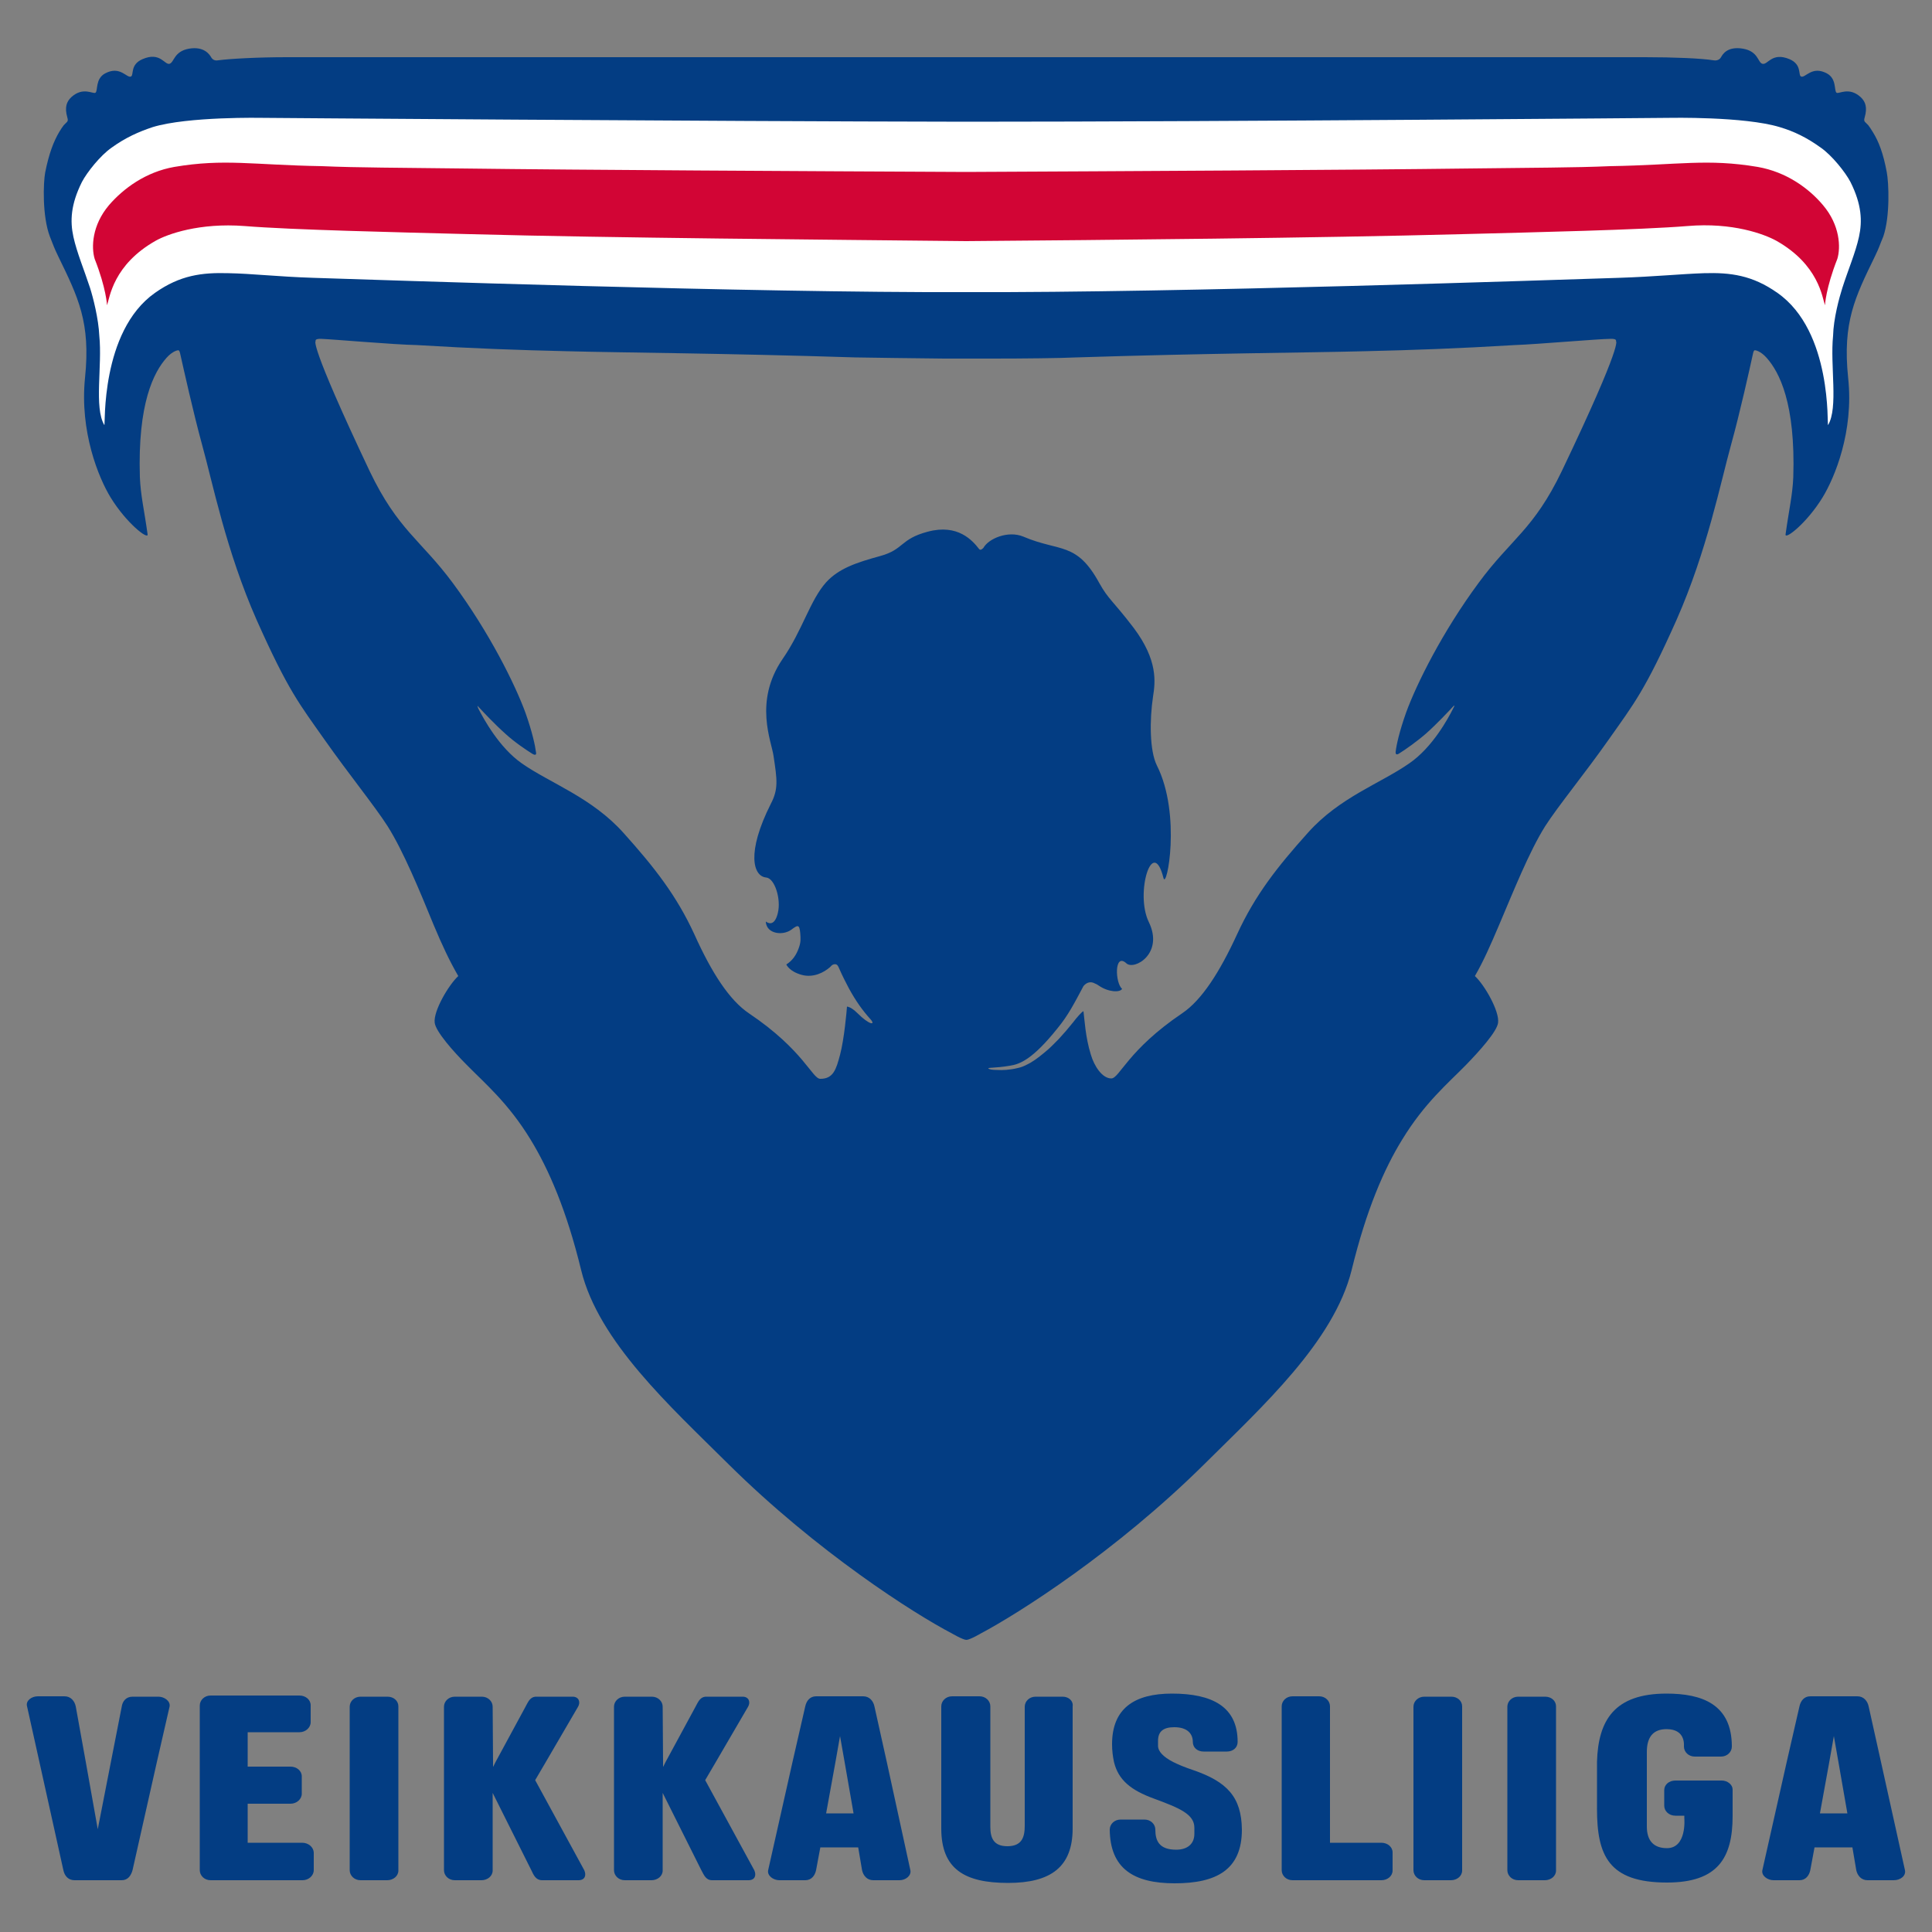 <?xml version="1.0" encoding="utf-8"?>
<!-- Generator: Adobe Illustrator 25.0.1, SVG Export Plug-In . SVG Version: 6.00 Build 0)  -->
<svg version="1.1" id="Layer_1" xmlns="http://www.w3.org/2000/svg" xmlns:xlink="http://www.w3.org/1999/xlink" x="0px" y="0px"
	 viewBox="0 0 500 500" style="enable-background:new 0 0 500 500;" xml:space="preserve">
<rect x="0" y="0" width="500" height="500" fill="#808080" stroke="none"/>
<style type="text/css">
	.st0{display:none;fill:#FFFFFF;}
	.st1{display:none;fill:none;stroke:#FFFFFF;stroke-width:0.562;stroke-miterlimit:10;}
	.st2{fill:#033D83;}
	.st3{fill:#FFFFFF;}
	.st4{fill:#D20535;}
</style>
<g>
	<g>
		<path class="st0" d="M354.1,355.2c-2.2,0-3.9,1.8-3.9,3.9c0,2.2,1.8,3.9,3.9,3.9c2.2,0,3.9-1.8,3.9-3.9S356.2,355.2,354.1,355.2
			 M357.4,359.2c0,1.9-1.5,3.4-3.3,3.4c-1.9,0-3.4-1.5-3.4-3.4c0-1.8,1.5-3.3,3.4-3.3C355.9,355.8,357.4,357.3,357.4,359.2"/>
		<path class="st0" d="M354,360.8c-0.9,0-1.7-0.8-1.7-1.7c0-0.9,0.8-1.7,1.7-1.7c0.7,0,1.2,0.4,1.5,1h0.5c-0.3-0.8-1.1-1.4-2-1.4
			c-1.2,0-2.1,1-2.1,2.1c0,1.2,1,2.1,2.1,2.1c1,0,1.8-0.6,2-1.5h-0.5C355.3,360.4,354.7,360.8,354,360.8"/>
		<path class="st0" d="M364.7,361.5c-0.2,0.1-0.4,0.2-0.7,0.3c-0.3,0.1-0.5,0.1-0.8,0.1s-0.6,0-0.8-0.2c-0.3-0.1-0.5-0.3-0.7-0.5
			c-0.2-0.3-0.4-0.6-0.5-0.9s-0.1-0.7-0.1-1.1s0.1-0.7,0.2-1.1c0.1-0.3,0.3-0.6,0.5-0.9c0.2-0.2,0.4-0.4,0.7-0.6
			c0.3-0.1,0.6-0.2,0.9-0.2c0.2,0,0.5,0,0.7,0.1s0.4,0.2,0.6,0.3l-0.3,0.4c-0.2-0.1-0.3-0.2-0.5-0.2c-0.2-0.1-0.3-0.1-0.5-0.1
			c-0.3,0-0.6,0.1-0.8,0.2c-0.2,0.1-0.4,0.4-0.5,0.7c-0.1,0.2-0.1,0.4-0.2,0.6c0,0.2,0,0.5,0,0.8c0,0.2,0,0.5,0,0.6
			c0,0.2,0.1,0.3,0.1,0.5c0.1,0.3,0.3,0.6,0.6,0.7c0.3,0.2,0.5,0.2,0.8,0.2c0.2,0,0.4,0,0.5-0.1c0.2-0.1,0.3-0.1,0.5-0.3
			L364.7,361.5"/>
		<path class="st0" d="M368.6,359.4c0-0.4,0-0.7-0.1-1c0-0.3-0.1-0.5-0.2-0.7s-0.2-0.4-0.4-0.5c-0.2-0.1-0.4-0.2-0.7-0.2
			c-0.2,0-0.5,0-0.7,0.1s-0.3,0.3-0.4,0.5s-0.2,0.4-0.2,0.6s-0.1,0.5-0.1,0.8c0,0.4,0,0.8,0.1,1.1c0.1,0.3,0.1,0.6,0.2,0.8
			c0.1,0.1,0.1,0.2,0.2,0.2c0.1,0.1,0.2,0.1,0.3,0.2c0.1,0.1,0.2,0.1,0.3,0.1c0.1,0,0.2,0,0.3,0c0.2,0,0.4,0,0.6-0.1
			s0.3-0.2,0.4-0.3c0.1-0.1,0.1-0.2,0.2-0.3c0-0.1,0.1-0.2,0.1-0.3c0-0.1,0.1-0.3,0.1-0.4C368.6,359.8,368.6,359.6,368.6,359.4
			 M369.3,359.3c0,0.5-0.1,0.9-0.2,1.3c-0.1,0.3-0.3,0.6-0.6,0.9c-0.2,0.2-0.4,0.3-0.6,0.4s-0.4,0.1-0.7,0.1c-0.3,0-0.6,0-0.9-0.2
			c-0.2-0.1-0.5-0.3-0.6-0.5c-0.4-0.5-0.6-1.2-0.6-2.1c0-0.4,0.1-0.8,0.2-1.1c0.1-0.3,0.2-0.6,0.4-0.8c0.2-0.2,0.4-0.4,0.7-0.5
			c0.3-0.1,0.5-0.2,0.9-0.2c0.2,0,0.4,0,0.6,0.1c0.2,0,0.3,0.1,0.5,0.2c0.1,0.1,0.3,0.2,0.3,0.3c0.1,0.1,0.2,0.2,0.2,0.3
			c0.2,0.2,0.3,0.5,0.4,0.8C369.3,358.5,369.3,358.9,369.3,359.3"/>
		<path class="st0" d="M373,358.2c0-0.4-0.1-0.7-0.3-0.8c-0.1-0.1-0.2-0.2-0.4-0.2c-0.2-0.1-0.4-0.1-0.6-0.1H371v2.1h0.9
			c0.2,0,0.4,0,0.5-0.1c0.1,0,0.2-0.1,0.3-0.2C372.9,358.7,373,358.5,373,358.2 M373.7,358.1c0,0.3,0,0.5-0.1,0.7s-0.2,0.4-0.4,0.5
			c-0.2,0.2-0.4,0.3-0.6,0.3c-0.2,0.1-0.4,0.1-0.7,0.1H371v2.1h-0.6v-5.2h1.5c0.3,0,0.5,0,0.7,0s0.3,0.1,0.5,0.2
			C373.5,357.1,373.7,357.5,373.7,358.1"/>
		<path class="st0" d="M376.1,359.8v2h-0.6v-2.1l-1.7-3.2h0.8l1,2c0,0.1,0.1,0.2,0.1,0.3c0,0.1,0.1,0.2,0.1,0.2c0,0.1,0,0.1,0,0.1
			c0.1-0.2,0.2-0.4,0.3-0.6l1-2h0.7L376.1,359.8"/>
		<path class="st0" d="M380.8,358c0-0.2,0-0.3-0.1-0.5s-0.2-0.3-0.4-0.3c-0.1,0-0.2-0.1-0.3-0.1c-0.1,0-0.2,0-0.4,0H379v2h0.6
			c0.2,0,0.4,0,0.6-0.1c0.1,0,0.3-0.1,0.4-0.2s0.2-0.2,0.2-0.3C380.8,358.3,380.8,358.2,380.8,358 M381,361.8c0-0.1-0.1-0.2-0.2-0.3
			c-0.1-0.1-0.2-0.3-0.3-0.5c-0.1-0.2-0.2-0.4-0.4-0.6c-0.1-0.2-0.3-0.4-0.5-0.6c0-0.1-0.1-0.1-0.1-0.1l-0.1-0.1
			c-0.1,0-0.1,0-0.1-0.1c-0.1,0-0.1,0-0.2,0v2.4h-0.6v-5.2h1.2c0.2,0,0.3,0,0.5,0c0.1,0,0.3,0,0.4,0.1c0.1,0,0.2,0.1,0.3,0.1
			c0.1,0,0.1,0.1,0.2,0.1s0.1,0.1,0.2,0.2s0.1,0.2,0.2,0.2c0,0.1,0.1,0.2,0.1,0.3c0,0.1,0,0.2,0,0.4c0,0.2,0,0.4-0.1,0.6
			s-0.2,0.3-0.3,0.5c-0.1,0.1-0.3,0.2-0.4,0.3c-0.2,0.1-0.4,0.1-0.6,0.1H380c0.1,0.1,0.2,0.2,0.3,0.3c0.1,0.1,0.2,0.2,0.2,0.3
			c0,0.1,0.1,0.2,0.2,0.3c0.1,0.1,0.2,0.3,0.3,0.5c0.1,0.2,0.2,0.3,0.3,0.5c0.1,0.2,0.2,0.3,0.2,0.4c0.1,0.1,0.1,0.1,0.1,0.2H381
			V361.8z"/>
		<line class="st1" x1="382.9" y1="361.8" x2="382.9" y2="356.6"/>
		<path class="st0" d="M388.1,361.5c-0.2,0.1-0.4,0.2-0.7,0.3c-0.3,0.1-0.5,0.1-0.8,0.1c-0.7,0-1.2-0.2-1.6-0.7
			c-0.2-0.2-0.4-0.5-0.5-0.9c-0.1-0.3-0.2-0.7-0.2-1.2s0.1-0.9,0.2-1.3s0.3-0.7,0.6-0.9c0.4-0.3,0.8-0.5,1.4-0.5s1,0.2,1.4,0.5
			l-0.3,0.4c-0.2-0.2-0.4-0.2-0.6-0.3c-0.2-0.1-0.4-0.1-0.6-0.1c-0.3,0-0.6,0.1-0.8,0.2c-0.2,0.1-0.4,0.4-0.5,0.7
			c-0.1,0.4-0.2,0.8-0.2,1.3c0,0.4,0,0.7,0.1,0.9c0.1,0.3,0.2,0.5,0.3,0.7c0.1,0.1,0.1,0.2,0.2,0.2c0.1,0.1,0.2,0.1,0.3,0.2
			c0.1,0.1,0.2,0.1,0.4,0.1c0.1,0,0.3,0,0.4,0c0.3,0,0.6-0.1,0.8-0.2v-1.6h-1l-0.1-0.5h1.8L388.1,361.5"/>
		<polygon class="st0" points="392.2,361.8 392.2,359.3 390,359.3 390,361.8 389.4,361.8 389.4,356.6 390,356.6 390,358.8 
			392.2,358.8 392.2,356.6 392.8,356.6 392.8,361.8 		"/>
		<polygon class="st0" points="397.1,357.1 395.7,357.1 395.7,361.8 395.1,361.8 395.1,357.1 393.7,357.1 393.7,356.6 397.1,356.6 
					"/>
		<path class="st0" d="M402.2,361.8h-2.9v-0.3c0.1-0.1,0.3-0.2,0.5-0.4c0.2-0.2,0.4-0.4,0.6-0.7c0.2-0.2,0.4-0.5,0.5-0.6
			c0.1-0.2,0.3-0.4,0.4-0.6s0.2-0.3,0.2-0.5c0-0.1,0.1-0.3,0.1-0.4c0-0.3-0.1-0.5-0.3-0.7c-0.2-0.2-0.4-0.3-0.7-0.3
			c-0.1,0-0.2,0-0.3,0c-0.1,0-0.2,0.1-0.3,0.1c-0.1,0-0.2,0.1-0.3,0.1c-0.1,0.1-0.2,0.1-0.3,0.2l-0.3-0.3c0.3-0.3,0.6-0.4,0.8-0.5
			c0.3-0.1,0.5-0.2,0.8-0.2c0.2,0,0.4,0,0.6,0.1s0.3,0.2,0.4,0.3c0.1,0.1,0.2,0.3,0.3,0.4c0.1,0.2,0.1,0.4,0.1,0.6s-0.1,0.4-0.1,0.7
			c-0.1,0.2-0.2,0.5-0.4,0.7c-0.2,0.2-0.4,0.5-0.7,0.8c-0.1,0.1-0.2,0.2-0.4,0.4c-0.1,0.1-0.2,0.2-0.3,0.3c-0.1,0.1-0.2,0.2-0.3,0.2
			c-0.1,0.1-0.1,0.1-0.2,0.1h0.1c0.1,0,0.1,0,0.2,0s0.2,0,0.3,0h1.6L402.2,361.8"/>
		<path class="st0" d="M406.2,359.3c0-0.3,0-0.5,0-0.7s-0.1-0.4-0.1-0.6c-0.1-0.3-0.2-0.5-0.4-0.6c-0.2-0.1-0.4-0.2-0.6-0.2
			c-0.1,0-0.3,0.1-0.4,0.2s-0.3,0.3-0.4,0.5c-0.2,0.3-0.3,0.8-0.3,1.4c0,0.3,0,0.5,0,0.8c0,0.2,0.1,0.4,0.1,0.6
			c0.1,0.3,0.2,0.5,0.4,0.6c0.2,0.2,0.3,0.2,0.5,0.2s0.3-0.1,0.5-0.2s0.3-0.3,0.4-0.5s0.1-0.4,0.2-0.6
			C406.2,359.9,406.2,359.6,406.2,359.3 M406.9,359.3c0,0.4-0.1,0.7-0.1,1.1c-0.1,0.3-0.2,0.6-0.4,0.8c-0.2,0.2-0.3,0.4-0.6,0.5
			c-0.2,0.1-0.5,0.2-0.7,0.2c-0.3,0-0.6-0.1-0.8-0.3c-0.2-0.2-0.4-0.4-0.5-0.7c-0.1-0.3-0.2-0.6-0.3-0.9c-0.1-0.3-0.1-0.6-0.1-0.9
			s0-0.7,0.1-1s0.2-0.6,0.4-0.8c0.2-0.2,0.3-0.4,0.6-0.5c0.2-0.1,0.4-0.2,0.7-0.2c0.2,0,0.4,0,0.6,0.1s0.3,0.2,0.5,0.3
			c0.1,0.1,0.2,0.3,0.3,0.4c0.1,0.2,0.2,0.4,0.2,0.5c0.1,0.2,0.1,0.4,0.1,0.6C406.8,359,406.9,359.1,406.9,359.3"/>
		<path class="st0" d="M411.1,359.3c0,0.4,0,0.7-0.1,1.1c-0.1,0.3-0.2,0.6-0.4,0.8c-0.2,0.2-0.3,0.4-0.6,0.5
			c-0.2,0.1-0.5,0.2-0.7,0.2c-0.3,0-0.6-0.1-0.8-0.3c-0.2-0.2-0.4-0.4-0.5-0.7c-0.1-0.3-0.2-0.6-0.3-0.9c-0.1-0.3-0.1-0.6-0.1-0.9
			s0-0.7,0.1-1s0.2-0.6,0.4-0.8c0.2-0.2,0.4-0.4,0.6-0.5s0.4-0.2,0.7-0.2c0.2,0,0.4,0,0.6,0.1s0.3,0.2,0.5,0.3
			c0.1,0.1,0.2,0.3,0.3,0.4c0.1,0.2,0.2,0.4,0.2,0.5c0.1,0.2,0.1,0.4,0.1,0.6C411.1,359,411.1,359.1,411.1,359.3"/>
	</g>
</g>
<g>
	<path class="st2" d="M308.8,458.1c-2.1-0.7-3.8-1.4-5.2-2.1h0c-2.5-1.3-3.9-2.7-3.9-4.2v-1.3c0-2.5,1.5-3.5,4.2-3.5
		c3.4,0,4.8,1.7,4.8,3.8c0,1.5,1.2,2.5,2.8,2.5h6c1.6,0,2.8-1,2.8-2.5c0-9.2-6.7-12.5-17-12.5c-9.8,0-15.5,3.9-15.5,13.1
		c0,1.7,0.2,3.2,0.5,4.6v0c1.1,4.6,4.3,7.3,10.4,9.5c6.5,2.4,10.4,4,10.4,7.5v1.6c0,2.6-1.8,4.1-4.7,4.1c-4.4,0-5.4-2.3-5.4-5.2
		c0-1.4-1.2-2.6-2.8-2.6h-6.2c-1.6,0-2.8,1.2-2.8,2.6c0.1,10,6.1,13.9,16.8,13.9c10.8,0,17.4-3.5,17.4-13.9
		C321.3,465,317.5,461.1,308.8,458.1z"/>
	<path class="st2" d="M357.5,476.9h-13.3V456v-14.4c0-1.4-1.2-2.6-2.8-2.6h-6.9c-1.6,0-2.8,1.2-2.8,2.6V456v28
		c0,1.4,1.2,2.6,2.8,2.6h23c1.6,0,2.9-1.1,2.9-2.5v-4.7C360.4,478,359.1,476.9,357.5,476.9z"/>
	<path class="st2" d="M493,484l-6.2-28l-3.2-14.4c-0.3-1.4-1.3-2.6-2.9-2.6h-12.2c-1.6,0-2.5,1.2-2.8,2.6l-3.3,14.4l-6.3,28
		c-0.3,1.4,1.3,2.6,2.9,2.6h6.7c1.6,0,2.5-1.2,2.8-2.6l1.1-5.9h9.8l1,5.9c0.3,1.4,1.3,2.6,2.9,2.6h6.8
		C491.8,486.6,493.3,485.5,493,484z M471,469.3l2.4-13.2l1.2-6.8l1.2,6.8l2.3,13.2H471z"/>
	<path class="st2" d="M229.5,456l-3.2-14.4c-0.3-1.4-1.3-2.6-2.9-2.6h-12.2c-1.6,0-2.5,1.2-2.8,2.6l-3.3,14.4l-6.3,28
		c-0.3,1.4,1.3,2.6,2.9,2.6h6.7c1.6,0,2.5-1.2,2.8-2.6l1.1-5.9h9.8l1,5.9c0.3,1.4,1.3,2.6,2.9,2.6h6.8c1.6,0,3.1-1.2,2.8-2.6
		L229.5,456z M213.8,469.3l2.4-13.2l1.2-6.8l1.2,6.8l2.3,13.2H213.8z"/>
	<path class="st2" d="M445.6,460.8h-12c-1.7,0-2.9,1.1-2.9,2.5v4c0,1.4,1.2,2.6,2.9,2.6h2.3v0.7c0,0,0.7,7.7-4.5,7.7
		c-3.5,0-5.2-2-5.2-5.6V456v-2.6c0-3.8,1.6-5.9,5.1-5.9c4.9,0,4.5,4,4.5,4.5c0,1.4,1.2,2.6,2.8,2.6h6.8c1.6,0,2.8-1.2,2.8-2.6
		c0-11-7.8-13.7-16.9-13.7c-13.5,0-17.7,6.9-18,17.7l0,0c0,0.5,0,0.9,0,1.4v10.7c0,12.1,3,19.1,18.1,19.1c13.1,0,17-6.3,17-17.2
		v-6.9C448.4,461.9,447.1,460.8,445.6,460.8z"/>
	<path class="st2" d="M138.5,460.7l2.7-4.6l8.4-14.4c0.7-1.2,0.2-2.6-1.4-2.6h-9.4c-1.6,0-2.1,1.3-2.8,2.6l-7.8,14.4l-0.6,1.2l0-1.2
		l-0.1-14.4c0-1.4-1.2-2.6-2.8-2.6h-7c-1.6,0-2.8,1.2-2.8,2.6V456v28c0,1.4,1.2,2.6,2.8,2.6h6.9c1.6,0,2.9-1.1,2.9-2.5v-20.1l10,20
		c0.6,1.3,1.2,2.6,2.8,2.6h9.4c1.7,0,2.1-1.3,1.5-2.6L138.5,460.7z"/>
	<path class="st2" d="M78.2,476.9H64.1v-10.1h11.1c1.6,0,2.9-1.2,2.9-2.6v-4.5c0-1.4-1.3-2.5-2.9-2.5H64.1V456v-7.7h13.4
		c1.6,0,2.9-1.2,2.9-2.6v-4.4c0-1.4-1.3-2.5-2.9-2.5h-23c-1.6,0-2.8,1.2-2.8,2.6V456v28c0,1.4,1.2,2.6,2.8,2.6h23.8
		c1.6,0,2.9-1.2,2.9-2.6v-4.6C81.1,478,79.8,476.9,78.2,476.9z"/>
	<path class="st2" d="M182.5,460.7l2.7-4.6l8.4-14.4c0.7-1.2,0.2-2.6-1.4-2.6h-9.4c-1.6,0-2.1,1.3-2.8,2.6l-7.8,14.4l-0.6,1.2l0-1.2
		l-0.1-14.4c0-1.4-1.2-2.6-2.8-2.6h-7c-1.6,0-2.8,1.2-2.8,2.6V456v28c0,1.4,1.2,2.6,2.8,2.6h6.9c1.6,0,2.9-1.1,2.9-2.5v-20.1l10,20
		c0.7,1.3,1.2,2.6,2.8,2.6h9.4c1.7,0,2.1-1.3,1.5-2.6L182.5,460.7z"/>
	<path class="st2" d="M399.9,439.1h-7c-1.6,0-2.8,1.2-2.8,2.6V456v28c0,1.4,1.2,2.6,2.8,2.6h6.9c1.6,0,2.9-1.1,2.9-2.5V456v-14.4
		C402.7,440.2,401.5,439.1,399.9,439.1z"/>
	<path class="st2" d="M375.6,439.1h-7c-1.6,0-2.8,1.2-2.8,2.6V456v28c0,1.4,1.2,2.6,2.8,2.6h6.9c1.6,0,2.9-1.1,2.9-2.5V456v-14.4
		C378.4,440.2,377.2,439.1,375.6,439.1z"/>
	<path class="st2" d="M41,439.1h-6.7c-1.7,0-2.6,1.2-2.8,2.6L28.7,456l-3.4,17.4L22.2,456l-2.6-14.4c-0.3-1.4-1.3-2.6-2.9-2.6H9.8
		c-1.7,0-3.2,1.2-2.8,2.6l3.2,14.4l6.2,28c0.3,1.4,1.2,2.6,2.9,2.6h12.2c1.6,0,2.4-1.2,2.8-2.6l6.3-28l3.3-14.4
		C44.1,440.2,42.5,439.1,41,439.1z"/>
	<path class="st2" d="M100.3,439.1h-7c-1.6,0-2.8,1.2-2.8,2.6V456v28c0,1.4,1.2,2.6,2.8,2.6h6.9c1.6,0,2.9-1.1,2.9-2.5V456v-14.4
		C103.1,440.2,101.9,439.1,100.3,439.1z"/>
	<path class="st2" d="M275,439.1h-7c-1.6,0-2.8,1.2-2.8,2.6V456v16.5c0,2.9-0.7,5.3-4.5,5.3c-3.6,0-4.4-2.2-4.4-5V456v-14.4
		c0-1.4-1.2-2.6-2.8-2.6h-7.1c-1.6,0-2.8,1.2-2.8,2.6V456v17.2c0,10.5,6,14.1,17.3,14.1c11,0,16.7-4.1,16.7-14.1V456v-14.4
		C277.8,440.2,276.6,439.1,275,439.1z"/>
	<path class="st2" d="M488.3,44.6c-0.9-4.9-2.1-8-3.6-10.4c-0.4-0.7-0.9-1.4-1.2-1.8c-0.3-0.3-0.6-0.6-0.8-0.8
		c-0.4-0.4-0.2-0.9-0.1-1.3c0.7-2.5,0.2-4-1.1-5.2c-3-2.7-5.6-0.7-6.2-1.1c-0.7-0.5,0.1-3.6-2.5-5c-3.9-2.1-5.6,1.3-6.7,0.8
		c-0.8-0.4,0.3-3.1-3-4.5c-4.6-1.9-5.6,1.6-7,1.2c-1.2-0.3-1-3.2-5-3.9c-4.1-0.7-5.3,1.5-5.7,2.2c-0.5,0.9-1.5,0.9-2,0.8
		c-3-0.5-10.3-0.8-17.7-0.8H257.9h-8h-5.5H74.2c-7.4,0-14.7,0.4-17.7,0.8c-0.5,0.1-1.3,0.1-1.8-0.7c-0.4-0.7-1.8-3-5.8-2.3
		c-3.9,0.7-3.8,3.5-5,3.9c-1.3,0.4-2.4-3.2-7-1.2c-3.3,1.4-2.2,4.1-3,4.5c-1.1,0.5-2.8-2.9-6.7-0.8c-2.6,1.4-1.8,4.5-2.5,5
		c-0.6,0.4-3.2-1.6-6.2,1.1c-1.3,1.2-1.8,2.7-1.1,5.2c0.1,0.4,0.3,0.9-0.1,1.3c-0.2,0.2-0.5,0.5-0.8,0.8c-0.3,0.4-0.8,1.1-1.2,1.8
		c-1.4,2.4-2.6,5.4-3.6,10.4c-0.5,2.6-0.8,11.3,1.2,16.6c1.1,2.7,0.9,2.5,2.2,5.2c5.1,10.5,8.4,17,6.9,31.4
		c-1.4,13.9,3.5,25.8,6.6,30.9c4.1,6.7,9.8,11.1,9.6,9.6c-0.9-6.5-1.8-10-2-14.8c-0.6-19.1,3.6-27.2,6.9-30.9c1.5-1.7,3-2.1,3.2-1.9
		c0.2,0.2,0.3,0.7,0.3,0.7c0.9,4,3.4,15.3,5.7,23.7c2.7,9.7,6.2,27.4,14.1,45.3c8.2,18.4,11.1,21.8,17.5,30.9
		c6.4,9.1,13,17.2,16.4,22.5c4.1,6.5,8.3,16.7,11.9,25.5c2.3,5.5,4.2,9.5,6.4,13.3c-2.5,2.3-6.5,9.1-6.1,12.1
		c0.3,2.3,4.8,7.4,8.3,10.9c4.7,4.8,10.7,9.8,16.5,19.3h0c4.7,7.7,9.3,18.2,13.1,33.8c4.5,18.5,23.1,35.3,38,50.1
		c23.1,22.9,48.3,38.9,57.9,43.9c0,0,2.9,1.7,3.8,1.7c0.9,0,3.8-1.7,3.8-1.7c9.6-5.1,34.8-21,57.9-43.9c14.9-14.8,33.4-31.6,38-50.1
		c3.8-15.6,8.4-26.2,13.1-33.8v0c5.8-9.5,11.8-14.5,16.5-19.3c3.4-3.5,8-8.6,8.3-10.9c0.4-3-3.5-9.8-6-12.1c2.2-3.8,4-7.9,6.3-13.3
		c3.7-8.7,7.8-19,11.9-25.5c3.4-5.3,10.1-13.4,16.5-22.5c6.4-9.1,9.3-12.5,17.5-30.9c7.9-17.9,11.4-35.6,14.1-45.3
		c2.3-8.3,4.8-19.6,5.7-23.7c0,0,0.1-0.5,0.3-0.7c0.2-0.2,1.7,0.2,3.2,1.9c3.3,3.7,7.5,11.8,6.9,30.9c-0.2,4.7-1.1,8.3-2,14.8
		c-0.2,1.5,5.5-2.9,9.6-9.6c3.1-5.1,8.1-17,6.6-30.9c-1.5-14.4,1.8-20.9,6.9-31.4c1.3-2.7,1.1-2.6,2.2-5.2
		C489.2,55.9,488.8,47.2,488.3,44.6z M404.2,121.9c-7.3,15.2-13.2,17.6-21.5,28.9c-9.4,12.7-16.1,26.2-18.8,33.6
		c-1.8,5.1-2.5,8.4-2.7,10.1c-0.1,0.8,0.3,0.9,0.9,0.5c1.6-1,4.6-3.1,7-5.2c2.7-2.4,5.8-5.7,7-7c0.4-0.4,0.4-0.2,0,0.5
		c-1.4,2.8-5.4,10.1-11.3,14.2c-7.4,5.2-18.1,8.8-26.3,18c-8,8.9-13.7,16.2-18.3,26.2c-4.6,10-9.2,17.1-14.2,20.5
		c-14.1,9.5-16.3,16.9-18.4,16.9c-2.3,0-4.4-3.1-5.3-6.2c-1.4-4.5-1.6-8.9-1.9-11.2c-0.4,0.1-1.8,1.7-2.7,2.9
		c-1.2,1.5-2.4,2.9-3.7,4.3c-1.1,1.1-2.2,2.3-3.7,3.5c-1.7,1.4-3,2.4-4.7,3.2c-0.8,0.4-1.3,0.6-2.2,0.8c-2,0.5-4,0.6-5.4,0.5
		c-1.5,0-1.9-0.2-2.1-0.3c-0.7-0.4,1.4-0.1,5.5-0.8c2.6-0.4,5.9-1.7,12.3-9.7c2.8-3.4,4.4-6.6,6.7-10.9c0.9-1.1,2-1.2,2.9-0.7
		c0.3,0.1,0.7,0.3,1.1,0.6c2.5,1.7,5.5,1.8,6,0.8c-1.8-1.4-2.1-9.5,1.1-6.6c2,1.9,9.8-2.5,5.8-10.7c-3.6-7.4,1-22.5,3.8-11.4
		c0.8,3.3,4.7-16.4-1.7-29.1c-1.9-3.8-1.9-11.8-1-17.8c0.6-3.8,1.3-9.4-5-17.8c-5.5-7.2-6.5-7.3-8.9-11.6c-5.9-10.8-10.2-8-19.6-12
		c-4-1.7-9.1,0.5-10.4,2.9c-0.5,0.5-0.8,0.6-1.1,0.3c-1.7-2.2-5.5-6.6-13.3-4.5c-7.2,1.9-6.1,4.6-12.3,6.3c-6.2,1.7-10.7,3.2-14,6.8
		c-4.2,4.7-6.1,12.4-11.3,19.9c-7.5,11-2.8,21.3-2.3,25.1c0.9,6,1.3,8.5-0.7,12.3c-6.4,12.7-4.6,18.8-1.2,19.1
		c2.2,0.2,3.9,5.6,3,9.2c-0.7,2.9-2,3-3.1,2.2c0,0.2,0,0.5,0.2,1c0.8,2.2,4.3,2.6,6.4,1.1c1.6-1.2,2.1-1.5,2.3,0.9
		c0.1,1.4,0.2,2.3-0.4,3.9c-0.6,1.7-1.6,3.2-3.2,4.2c0,0,0.7,1.8,4,2.7c3,0.8,5.7-0.6,7.3-2c0.1-0.1,0.2-0.2,0.5-0.5
		c0.2-0.1,0.3-0.2,0.4-0.2c0.3-0.1,0.7-0.1,0.9,0.1c0.3,0.2,0.6,1,0.6,1c0.4,0.8,0.4,1.1,2.5,5.1c1.8,3.3,3.6,5.8,5.6,8
		c1.4,1.6-0.3,1.5-3.4-1.6c-1.1-1.1-2-1.6-2.7-1.7c-0.1,1.3-0.7,8.3-1.8,12.5c-1,3.7-1.7,6.2-5.1,6.2c-2.1,0-4.3-7.4-18.4-16.9
		c-5.1-3.4-9.7-10.5-14.2-20.5c-4.6-10-10.3-17.3-18.3-26.2c-8.2-9.2-19-12.9-26.3-18c-5.9-4.1-9.9-11.5-11.3-14.2
		c-0.3-0.7-0.3-0.9,0-0.5c1.2,1.3,4.3,4.6,7,7c2.4,2.2,5.4,4.2,7,5.2c0.7,0.4,1.1,0.3,0.9-0.5c-0.2-1.6-0.9-5-2.7-10.1
		c-2.7-7.4-9.4-20.9-18.8-33.6c-8.3-11.2-14.2-13.7-21.5-28.9C79.6,88,81.7,88.3,81.7,88.3s-0.4-0.7,1.5-0.6
		c2.9,0.1,18.9,1.5,24.6,1.6c15,0.9,26.3,1.3,39.1,1.6c15.4,0.4,39.9,0.5,74.5,1.6c4.2,0.1,15.4,0.2,23,0.3l5.6,0l6.9,0
		c7.6,0,17.7-0.1,21.6-0.3c34.6-1.1,59.1-1.2,74.5-1.6c12.8-0.3,24.1-0.7,39.1-1.6c5.7-0.2,21.7-1.6,24.6-1.6
		c1.9-0.1,1.5,0.6,1.5,0.6S420.4,88,404.2,121.9z"/>
	<path class="st3" d="M68,30.5c0,0,114,0.9,182,1c68,0,182-1,182-1s19.4-0.4,28.6,2.4c3.7,1.1,7,2.7,10.6,5.3c2.9,2,6.4,6.4,7.7,8.9
		c2.9,5.8,3.1,10.1,2.2,14.2c-0.9,4.1-2.8,8.5-4.3,13.2c-0.8,2.5-2.3,8-2.4,12.4c-0.8,7.8,1.4,18.6-1.3,23.1
		c-0.3,0.4,1.2-24.2-13.1-34.2c-6.5-4.6-12.2-5.3-19-5.1c-6,0.2-12.8,0.9-22,1.2c-16.1,0.5-113.3,3.9-168.9,3.7
		c-55.7,0.2-152.9-3.2-169-3.7c-9.3-0.3-16-1.1-22-1.2c-6.8-0.2-12.5,0.5-19,5.1c-14.2,10-12.8,34.6-13.1,34.2
		c-2.7-4.5-0.5-15.3-1.3-23.1c-0.2-4.4-1.6-9.9-2.4-12.4c-1.5-4.6-3.4-9.1-4.3-13.2c-0.9-4.1-0.7-8.4,2.2-14.2
		c1.3-2.5,4.8-6.9,7.7-8.9c3.6-2.6,7-4.1,10.6-5.3C48.6,30.1,68,30.5,68,30.5L68,30.5z"/>
	<path class="st4" d="M119.4,43.6c31.6,0.4,89.3,0.7,130.6,0.9c41.3-0.2,99-0.5,130.6-0.9c15.7-0.2,27-0.2,36.1-0.6
		c17.9-0.3,25.1-2,38.2,0.2c7.4,1.3,13.2,5.5,16.9,9.9c4.4,5.2,4.6,10.9,3.7,13.9c-3,7.6-3.2,12-3.2,12c-0.7-2-1.6-10.5-12.6-16.7
		c-3.1-1.7-11.3-4.8-23-3.8c-12.4,1-39.3,1.6-58.4,2.1c-37.5,1-90.8,1.5-128.3,1.8c-37.5-0.4-90.8-0.8-128.3-1.8
		c-19.1-0.5-46-1.1-58.4-2.1c-11.7-0.9-20,2.1-23,3.8c-11,6.2-11.9,14.7-12.6,16.7c0,0-0.2-4.4-3.2-12c-0.9-3-0.7-8.7,3.7-13.9
		c3.7-4.3,9.5-8.6,16.9-9.9c13-2.2,20.3-0.5,38.2-0.2C92.4,43.4,103.7,43.4,119.4,43.6L119.4,43.6z"/>
</g>
</svg>
